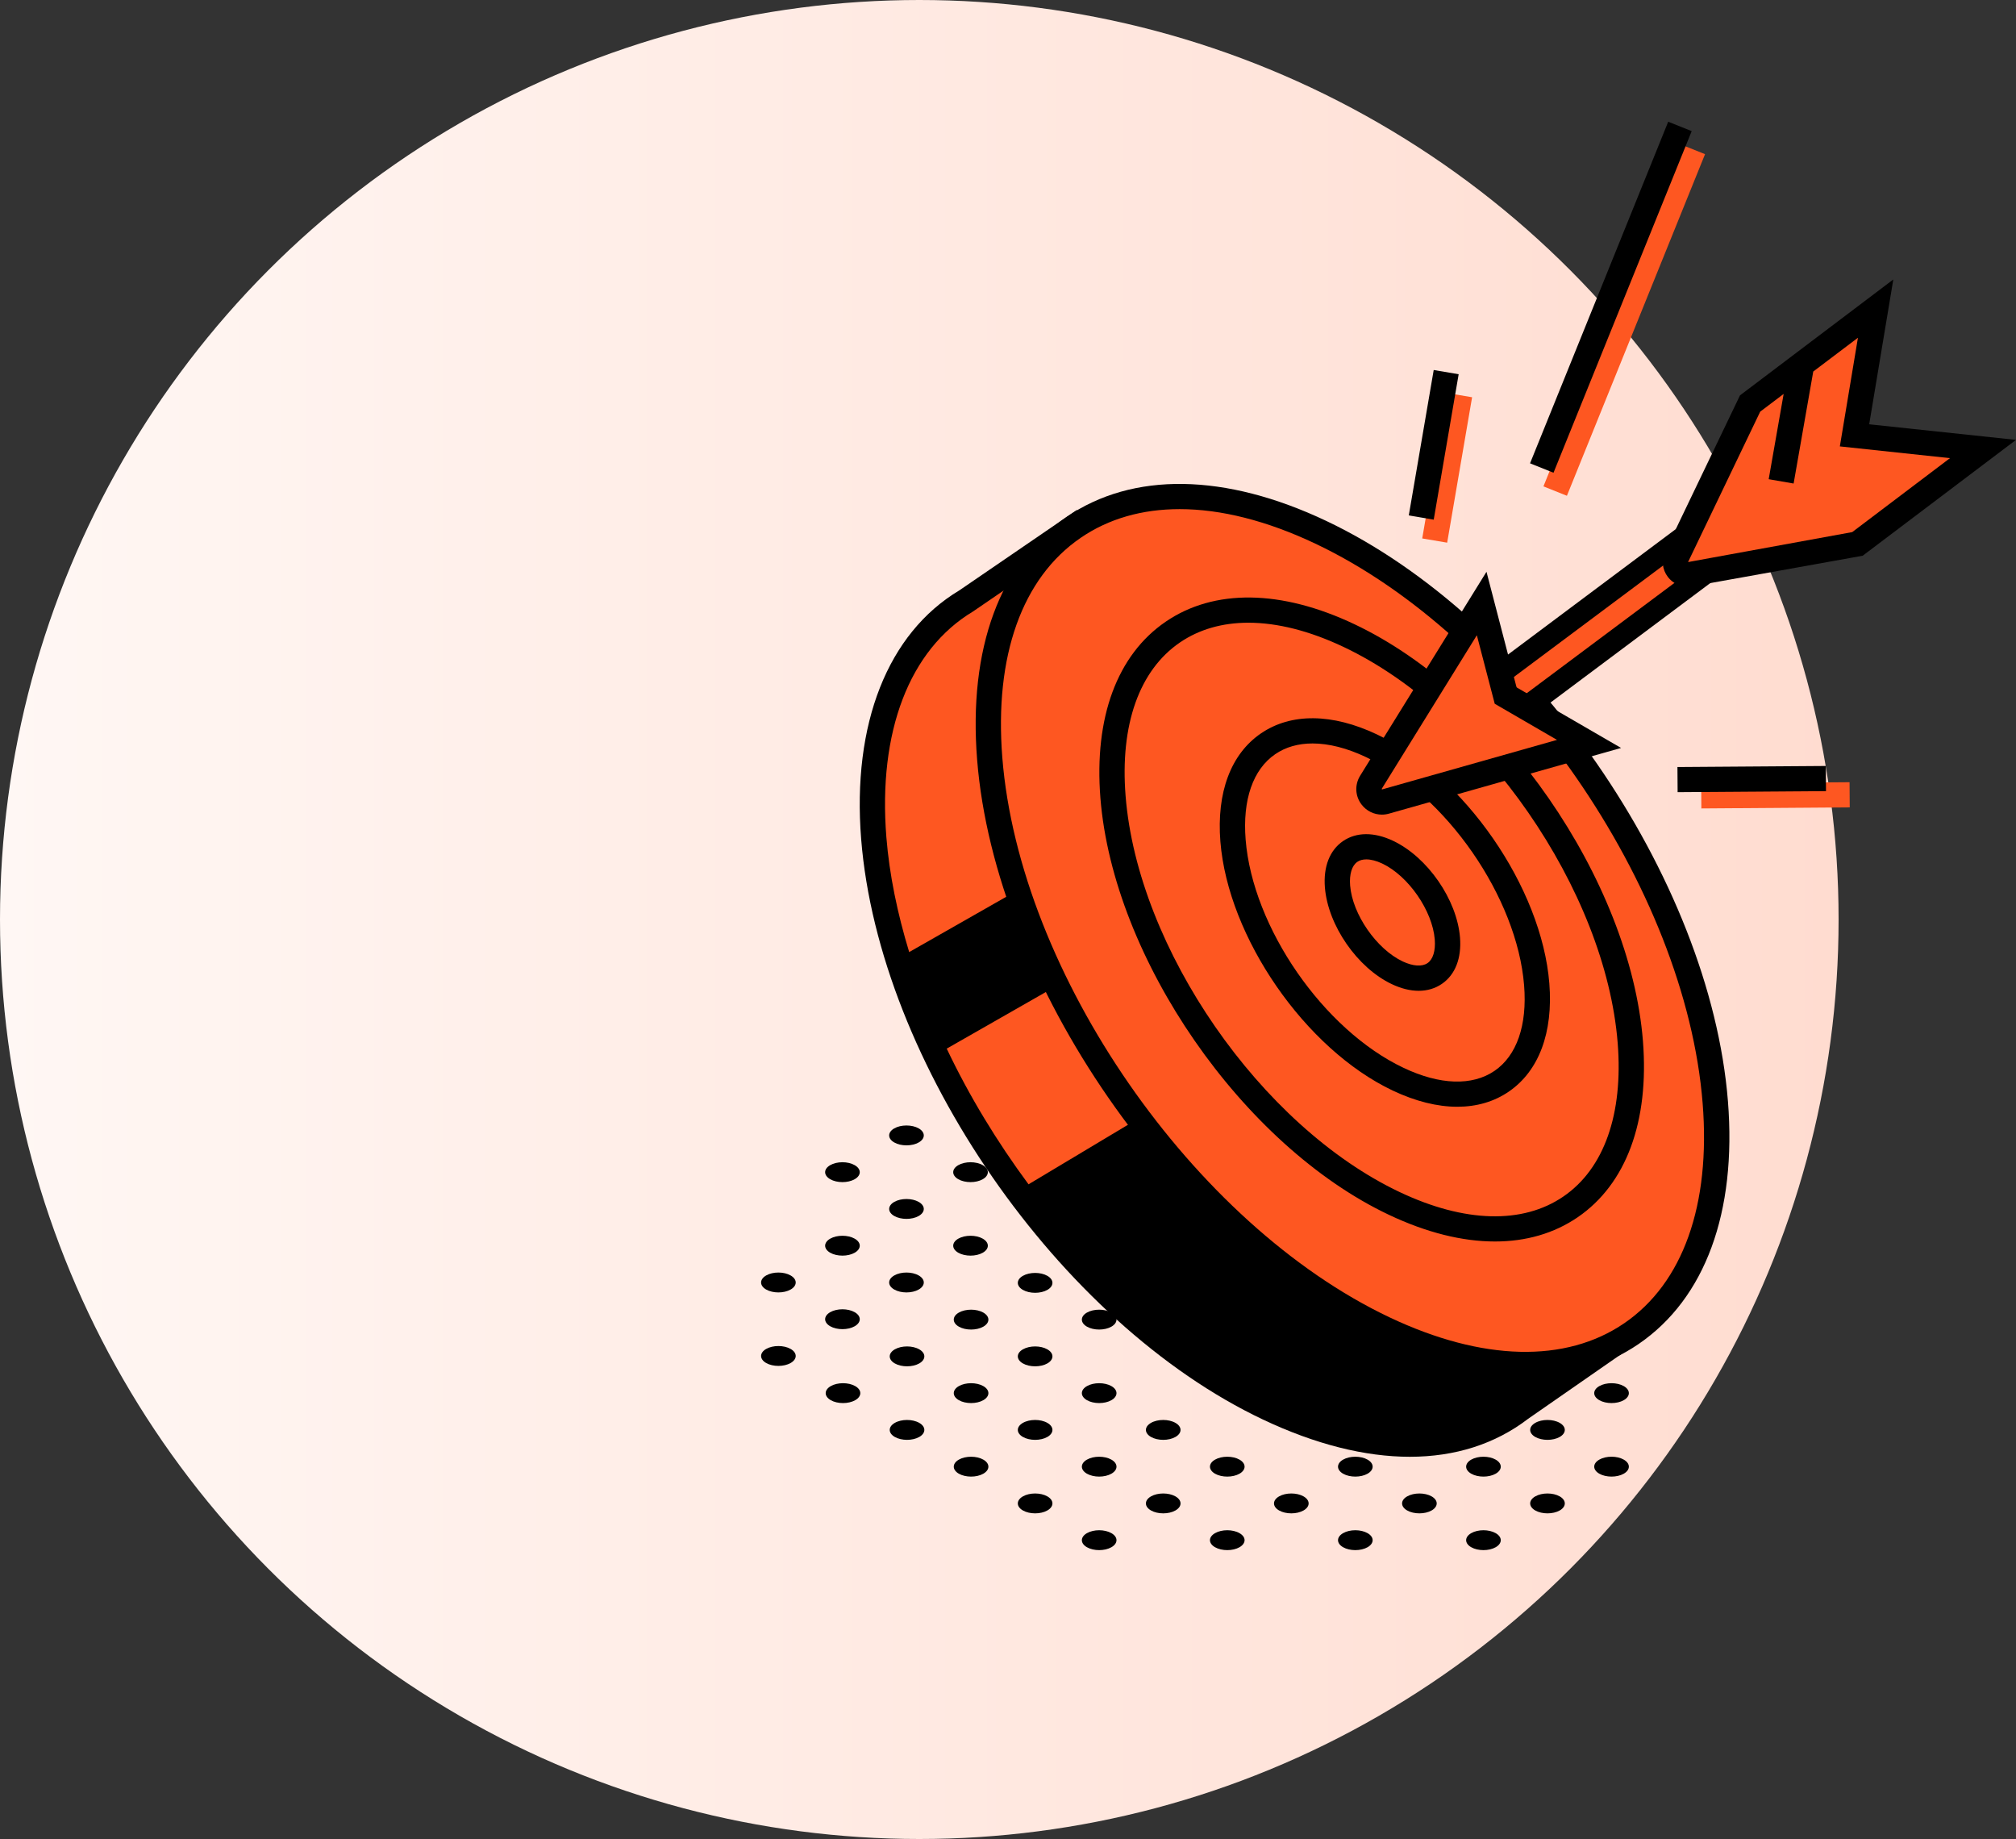 <svg width="500" height="456" viewBox="0 0 500 456" fill="none" xmlns="http://www.w3.org/2000/svg">
<rect x="0" y="0" width="500" height="456" fill="#333333" stroke="none"/>
<circle cx="228" cy="228" r="228" transform="matrix(-1 0 0 1 456 0)" fill="url(#paint0_linear_19_252)"/>
<path d="M377.262 349.194L377.852 348.895L404.912 330.013L395.474 317.445C396.873 310.128 397.369 302.013 396.653 293.006C392.304 238.47 348.496 175.183 298.801 151.655C290.599 147.769 282.792 145.336 275.419 144.02L266.257 130.784L239.517 149.073C223.346 158.76 214.428 179.3 216.7 207.812C221.049 262.348 264.857 325.635 314.552 349.163C340.532 361.457 362.377 360.746 377.262 349.194Z" fill="#FE5721"/>
<path d="M398.806 316.669C400.117 309.115 400.45 301.081 399.785 292.766C395.361 237.32 350.667 172.767 300.156 148.852C292.551 145.247 284.857 142.677 277.276 141.199L267.073 126.453L237.905 146.407C220.17 157.03 211.303 179.51 213.581 208.06C218.005 263.506 262.699 328.065 313.209 351.98C326.225 358.143 338.549 361.224 349.651 361.224C360.858 361.224 370.818 358.08 378.994 351.812L409.361 330.722L398.806 316.669ZM241.3 151.64L265.454 135.123L273.58 146.862L274.867 147.093C282.322 148.422 289.921 150.904 297.458 154.478C346.168 177.539 389.267 239.797 393.528 293.259C393.629 294.525 393.66 295.76 393.71 297.014L308.66 261.591L255.093 293.665C247.249 283.067 240.352 271.714 234.804 260.019L262.065 244.456L252.313 220.803L225.492 236.079C222.567 226.479 220.578 216.892 219.831 207.573C217.748 181.456 225.517 161.109 241.3 151.64Z" fill="black"/>
<path d="M404.654 330.661C436.717 308.729 431.73 246.203 393.516 191.006C355.301 135.808 298.329 108.84 266.266 130.771C234.203 152.703 239.19 215.228 277.405 270.426C315.619 325.624 372.591 352.592 404.654 330.661Z" fill="#FE5721"/>
<path d="M378.336 341.454C367.179 341.454 354.866 338.404 341.971 332.291C291.454 308.376 246.76 243.816 242.342 188.376C240.146 160.844 248.009 139.474 264.482 128.208C280.949 116.937 303.835 117.28 328.924 129.163C379.441 153.078 424.134 217.637 428.558 273.077C430.755 300.61 422.892 321.98 406.425 333.245C398.405 338.728 388.885 341.454 378.336 341.454ZM292.577 126.244C283.283 126.244 274.962 128.608 268.034 133.354C253.487 143.303 246.584 162.665 248.593 187.89C252.854 241.346 295.953 303.604 344.663 326.664C367.637 337.537 388.302 338.054 402.848 328.105C417.395 318.156 424.297 298.795 422.283 273.57C418.022 220.113 374.923 157.856 326.213 134.795C314.189 129.1 302.793 126.244 292.577 126.244Z" fill="black"/>
<path d="M388.859 310.672C411.718 295.036 408.161 250.459 380.916 211.105C353.67 171.752 313.053 152.524 290.195 168.159C267.337 183.794 270.893 228.372 298.139 267.725C325.384 307.079 366.001 326.307 388.859 310.672Z" fill="#FE5721"/>
<path d="M370.769 307.842C362.68 307.842 353.775 305.634 344.456 301.217C308.184 284.045 276.086 237.681 272.917 197.873C271.329 177.912 277.071 162.393 289.088 154.172C301.106 145.951 317.742 146.163 335.928 154.783C372.2 171.955 404.298 218.313 407.474 258.122C409.061 278.082 403.326 293.601 391.308 301.822C385.434 305.839 378.475 307.842 370.769 307.842ZM309.628 154.409C303.183 154.409 297.422 156.043 292.634 159.312C282.543 166.217 277.755 179.734 279.167 197.386C282.179 235.211 312.677 279.267 347.148 295.591C363.232 303.207 377.647 303.594 387.744 296.689C397.835 289.79 402.617 276.267 401.211 258.614C398.199 220.79 367.694 176.733 333.229 160.416C324.77 156.411 316.775 154.409 309.628 154.409Z" fill="black"/>
<path d="M372.454 268.09C385.876 258.909 383.788 232.735 367.791 209.629C351.794 186.522 327.945 175.233 314.523 184.414C301.101 193.595 303.189 219.769 319.186 242.875C335.183 265.982 359.032 277.271 372.454 268.09Z" fill="#FE5721"/>
<path d="M361.431 274.432C356.486 274.432 351.07 273.091 345.416 270.415C323.747 260.155 304.576 232.46 302.674 208.676C301.702 196.481 305.272 186.956 312.728 181.86C320.183 176.758 330.412 176.845 341.519 182.116C363.188 192.37 382.359 220.065 384.261 243.849C385.234 256.05 381.663 265.569 374.214 270.671C370.549 273.185 366.219 274.432 361.431 274.432ZM325.536 184.349C322.009 184.349 318.877 185.228 316.286 187C310.757 190.78 308.146 198.302 308.937 208.189C310.675 229.989 328.253 255.377 348.115 264.789C357.12 269.056 365.121 269.311 370.656 265.538C376.184 261.758 378.795 254.229 378.004 244.348C376.266 222.548 358.689 197.155 338.827 187.748C334.045 185.478 329.533 184.349 325.536 184.349Z" fill="black"/>
<path d="M358.302 244.142C358.961 252.4 353.394 256.205 345.87 252.644C338.346 249.082 331.713 239.501 331.054 231.242C330.395 222.984 335.961 219.179 343.486 222.74C351.01 226.302 357.643 235.883 358.302 244.142Z" fill="#FE5721"/>
<path d="M351.859 245.68C349.769 245.68 347.516 245.131 345.194 244.027C336.641 239.985 329.349 229.456 328.596 220.056C328.188 214.91 329.782 210.824 333.095 208.554C336.402 206.295 340.808 206.264 345.508 208.491C354.061 212.539 361.353 223.075 362.106 232.469C362.514 237.615 360.92 241.694 357.607 243.964C355.938 245.106 353.986 245.68 351.859 245.68ZM338.869 213.095C337.996 213.095 337.243 213.294 336.653 213.7C335.285 214.629 334.633 216.768 334.852 219.569C335.417 226.699 341.391 235.319 347.886 238.394C350.44 239.592 352.681 239.748 354.042 238.818C355.411 237.889 356.063 235.75 355.844 232.949C355.279 225.825 349.305 217.193 342.803 214.117C341.366 213.444 340.017 213.095 338.869 213.095Z" fill="black"/>
<path d="M358.917 97.455L352.734 133.513L358.921 134.561L365.103 98.503L358.917 97.455Z" fill="#FE5721"/>
<path d="M355.583 91.748L349.401 127.806L355.587 128.854L361.77 92.796L355.583 91.748Z" fill="black"/>
<path d="M458.719 193.959L421.92 194.224L421.965 200.462L458.764 200.197L458.719 193.959Z" fill="#FE5721"/>
<path d="M452.832 189.932L416.033 190.193L416.077 196.431L452.876 196.169L452.832 189.932Z" fill="black"/>
<path d="M417.056 35.902L382.797 120.604L388.619 122.931L422.878 38.229L417.056 35.902Z" fill="#FE5721"/>
<path d="M413.744 30.183L379.476 114.885L385.299 117.213L419.567 32.51L413.744 30.183Z" fill="black"/>
<path d="M461.165 113.047L376.403 176.378L370.579 168.762L455.341 105.431L461.165 113.047Z" fill="#FE5721"/>
<path d="M375.802 180.748L366.182 168.155L455.939 101.063L465.559 113.644L375.802 180.748ZM374.911 168.279L377.396 172.833L457.156 113.276L454.677 108.723L374.911 168.279Z" fill="black"/>
<path d="M343.637 198.751L394.104 184.467L373.42 172.479L367.477 149.649L340.01 193.986C338.46 196.475 340.807 199.55 343.637 198.751Z" fill="#FE5721"/>
<path d="M365.565 185.264L359.622 162.434L338.876 195.924C339.604 196.99 341.198 199.436 342.679 199.018L374.909 190.672L365.565 185.264Z" fill="#FE5721"/>
<path d="M342.73 201.996C340.778 201.996 338.915 201.098 337.685 199.489C336.084 197.393 335.953 194.592 337.339 192.347L368.673 141.778L376.134 170.44L402.051 185.46L344.5 201.747C343.91 201.915 343.314 201.996 342.73 201.996ZM366.282 157.516L342.68 195.615L342.78 195.746L386.162 183.464L370.718 174.507L366.282 157.516Z" fill="black"/>
<path d="M465.185 76.533L434.053 100.061L415.829 138.036C414.756 140.269 416.683 142.77 419.13 142.334L460.673 134.88L491.812 111.352L459.952 107.958L465.185 76.533Z" fill="#FE5721"/>
<path d="M458.236 136.203L476.937 122.069L454.986 119.73L459.742 90.793L428.604 114.322L414.189 142.871C414.848 143.451 415.689 143.832 416.687 143.657L458.236 136.203Z" fill="#FE5721"/>
<path d="M463.59 105.207L469.571 69.297L431.548 98.033L412.998 136.688C411.994 138.777 412.245 141.223 413.663 143.069C414.849 144.61 416.663 145.489 418.577 145.489C418.947 145.489 419.317 145.458 419.687 145.389L461.977 137.798L500 109.074L463.59 105.207ZM459.379 131.941L418.664 139.37L436.556 102.075L442.373 97.678L438.664 118.823L444.845 119.896L449.715 92.126L460.797 83.749L456.311 110.689L483.627 113.602L459.379 131.941Z" fill="black"/>
<path d="M370.958 380.163C372.634 381.124 372.634 382.689 370.958 383.65C369.283 384.611 366.559 384.611 364.884 383.65C363.208 382.689 363.208 381.124 364.884 380.163C366.559 379.196 369.276 379.196 370.958 380.163Z" fill="black"/>
<path d="M386.839 371.046C388.515 372.006 388.515 373.572 386.839 374.533C385.164 375.493 382.44 375.493 380.764 374.533C379.089 373.572 379.089 372.006 380.764 371.046C382.44 370.085 385.157 370.085 386.839 371.046Z" fill="black"/>
<path d="M402.724 361.931C404.4 362.892 404.4 364.457 402.724 365.418C401.048 366.379 398.325 366.379 396.649 365.418C394.974 364.457 394.974 362.892 396.649 361.931C398.325 360.964 401.048 360.964 402.724 361.931Z" fill="black"/>
<path d="M339.181 380.163C340.856 381.124 340.856 382.689 339.181 383.65C337.505 384.611 334.782 384.611 333.106 383.65C331.431 382.689 331.431 381.124 333.106 380.163C334.782 379.196 337.505 379.196 339.181 380.163Z" fill="black"/>
<path d="M355.07 371.046C356.745 372.006 356.745 373.572 355.07 374.533C353.394 375.493 350.67 375.493 348.995 374.533C347.319 373.572 347.319 372.006 348.995 371.046C350.677 370.085 353.394 370.085 355.07 371.046Z" fill="black"/>
<path d="M370.958 361.933C372.634 362.893 372.634 364.459 370.958 365.419C369.283 366.38 366.559 366.38 364.884 365.419C363.208 364.459 363.208 362.893 364.884 361.933C366.559 360.972 369.276 360.972 370.958 361.933Z" fill="black"/>
<path d="M386.839 352.819C388.515 353.78 388.515 355.346 386.839 356.306C385.164 357.267 382.44 357.267 380.764 356.306C379.089 355.346 379.089 353.78 380.764 352.819C382.44 351.853 385.157 351.853 386.839 352.819Z" fill="black"/>
<path d="M402.724 343.701C404.4 344.662 404.4 346.228 402.724 347.188C401.048 348.149 398.325 348.149 396.649 347.188C394.974 346.228 394.974 344.662 396.649 343.701C398.325 342.741 401.048 342.741 402.724 343.701Z" fill="black"/>
<path d="M307.42 380.163C309.096 381.124 309.096 382.683 307.42 383.65C305.745 384.611 303.021 384.611 301.346 383.65C299.67 382.689 299.67 381.124 301.346 380.163C303.021 379.196 305.745 379.196 307.42 380.163Z" fill="black"/>
<path d="M323.304 371.046C324.979 372.006 324.979 373.572 323.304 374.533C321.628 375.493 318.905 375.493 317.229 374.533C315.554 373.572 315.554 372.006 317.229 371.046C318.905 370.085 321.628 370.085 323.304 371.046Z" fill="black"/>
<path d="M339.181 361.933C340.856 362.893 340.856 364.459 339.181 365.419C337.505 366.38 334.782 366.38 333.106 365.419C331.431 364.459 331.431 362.893 333.106 361.933C334.782 360.972 337.505 360.972 339.181 361.933Z" fill="black"/>
<path d="M275.651 380.163C277.326 381.124 277.326 382.689 275.651 383.65C273.975 384.611 271.252 384.611 269.576 383.65C267.9 382.689 267.9 381.124 269.576 380.163C271.252 379.196 273.969 379.196 275.651 380.163Z" fill="black"/>
<path d="M291.535 371.046C293.211 372.006 293.211 373.572 291.535 374.533C289.86 375.493 287.136 375.493 285.461 374.533C283.785 373.572 283.785 372.006 285.461 371.046C287.136 370.085 289.854 370.085 291.535 371.046Z" fill="black"/>
<path d="M307.42 361.933C309.096 362.893 309.096 364.459 307.42 365.42C305.745 366.38 303.021 366.38 301.346 365.42C299.67 364.459 299.67 362.893 301.346 361.933C303.021 360.972 305.745 360.972 307.42 361.933Z" fill="black"/>
<path d="M259.766 371.046C261.441 372.006 261.441 373.572 259.766 374.533C258.09 375.493 255.367 375.493 253.691 374.533C252.016 373.572 252.016 372.013 253.691 371.046C255.373 370.085 258.09 370.085 259.766 371.046Z" fill="black"/>
<path d="M275.651 361.933C277.326 362.893 277.326 364.459 275.651 365.419C273.975 366.38 271.252 366.38 269.576 365.419C267.9 364.459 267.9 362.893 269.576 361.933C271.252 360.972 273.969 360.972 275.651 361.933Z" fill="black"/>
<path d="M291.535 352.819C293.211 353.78 293.211 355.346 291.535 356.306C289.86 357.267 287.136 357.267 285.461 356.306C283.785 355.346 283.785 353.78 285.461 352.819C287.136 351.853 289.854 351.853 291.535 352.819Z" fill="black"/>
<path d="M243.881 361.933C245.557 362.893 245.557 364.459 243.881 365.419C242.206 366.38 239.482 366.38 237.806 365.419C236.131 364.459 236.131 362.893 237.806 361.933C239.482 360.972 242.206 360.972 243.881 361.933Z" fill="black"/>
<path d="M259.766 352.819C261.441 353.78 261.441 355.346 259.766 356.306C258.09 357.267 255.367 357.267 253.691 356.306C252.016 355.346 252.016 353.78 253.691 352.819C255.373 351.853 258.09 351.853 259.766 352.819Z" fill="black"/>
<path d="M275.651 343.701C277.326 344.662 277.326 346.228 275.651 347.188C273.975 348.149 271.252 348.149 269.576 347.188C267.9 346.228 267.9 344.662 269.576 343.701C271.252 342.741 273.969 342.741 275.651 343.701Z" fill="black"/>
<path d="M227.996 352.819C229.672 353.78 229.672 355.346 227.996 356.306C226.321 357.267 223.597 357.267 221.922 356.306C220.246 355.346 220.246 353.78 221.922 352.819C223.597 351.853 226.321 351.853 227.996 352.819Z" fill="black"/>
<path d="M243.881 343.701C245.557 344.662 245.557 346.228 243.881 347.188C242.206 348.149 239.482 348.149 237.806 347.188C236.131 346.228 236.131 344.662 237.806 343.701C239.482 342.741 242.206 342.741 243.881 343.701Z" fill="black"/>
<path d="M259.766 334.587C261.441 335.547 261.441 337.113 259.766 338.074C258.09 339.034 255.367 339.034 253.691 338.074C252.016 337.113 252.016 335.547 253.691 334.587C255.373 333.62 258.09 333.62 259.766 334.587Z" fill="black"/>
<path d="M275.651 325.469C277.326 326.43 277.326 327.996 275.651 328.956C273.975 329.917 271.252 329.917 269.576 328.956C267.9 327.996 267.9 326.43 269.576 325.469C271.252 324.509 273.969 324.509 275.651 325.469Z" fill="black"/>
<path d="M212.115 343.701C213.791 344.662 213.791 346.228 212.115 347.188C210.44 348.149 207.716 348.149 206.041 347.188C204.365 346.228 204.365 344.662 206.041 343.701C207.716 342.741 210.44 342.741 212.115 343.701Z" fill="black"/>
<path d="M227.996 334.587C229.672 335.547 229.672 337.113 227.996 338.074C226.321 339.034 223.597 339.034 221.922 338.074C220.246 337.113 220.246 335.547 221.922 334.587C223.597 333.62 226.321 333.62 227.996 334.587Z" fill="black"/>
<path d="M243.881 325.469C245.557 326.43 245.557 327.996 243.881 328.956C242.206 329.917 239.482 329.917 237.806 328.956C236.131 327.996 236.131 326.43 237.806 325.469C239.482 324.509 242.206 324.509 243.881 325.469Z" fill="black"/>
<path d="M259.766 316.356C261.441 317.317 261.441 318.882 259.766 319.843C258.09 320.804 255.367 320.804 253.691 319.843C252.016 318.882 252.016 317.317 253.691 316.356C255.373 315.396 258.09 315.396 259.766 316.356Z" fill="black"/>
<path d="M196.093 334.485C197.768 335.445 197.768 337.011 196.093 337.971C194.417 338.932 191.694 338.932 190.018 337.971C188.343 337.011 188.343 335.445 190.018 334.485C191.694 333.524 194.417 333.524 196.093 334.485Z" fill="black"/>
<path d="M211.978 325.372C213.653 326.333 213.653 327.898 211.978 328.859C210.302 329.819 207.579 329.819 205.903 328.859C204.228 327.898 204.228 326.333 205.903 325.372C207.579 324.411 210.302 324.411 211.978 325.372Z" fill="black"/>
<path d="M227.858 316.264C229.534 317.225 229.534 318.79 227.858 319.751C226.183 320.711 223.459 320.711 221.784 319.751C220.108 318.79 220.108 317.225 221.784 316.264C223.459 315.297 226.183 315.297 227.858 316.264Z" fill="black"/>
<path d="M243.743 307.141C245.419 308.101 245.419 309.667 243.743 310.627C242.068 311.588 239.344 311.588 237.669 310.627C235.993 309.667 235.993 308.101 237.669 307.141C239.35 306.18 242.068 306.18 243.743 307.141Z" fill="black"/>
<path d="M196.093 316.264C197.768 317.225 197.768 318.79 196.093 319.751C194.417 320.711 191.694 320.711 190.018 319.751C188.343 318.79 188.343 317.225 190.018 316.264C191.694 315.297 194.417 315.297 196.093 316.264Z" fill="black"/>
<path d="M211.978 307.141C213.653 308.101 213.653 309.667 211.978 310.627C210.302 311.588 207.579 311.588 205.903 310.627C204.228 309.667 204.228 308.101 205.903 307.141C207.579 306.18 210.302 306.18 211.978 307.141Z" fill="black"/>
<path d="M227.858 298.028C229.534 298.988 229.534 300.554 227.858 301.515C226.183 302.475 223.459 302.475 221.784 301.515C220.108 300.554 220.108 298.995 221.784 298.028C223.459 297.067 226.183 297.067 227.858 298.028Z" fill="black"/>
<path d="M243.743 288.913C245.419 289.874 245.419 291.44 243.743 292.4C242.068 293.361 239.344 293.361 237.669 292.4C235.993 291.44 235.993 289.874 237.669 288.913C239.35 287.947 242.068 287.947 243.743 288.913Z" fill="black"/>
<path d="M211.978 288.913C213.653 289.874 213.653 291.433 211.978 292.4C210.302 293.361 207.579 293.361 205.903 292.4C204.228 291.44 204.228 289.874 205.903 288.913C207.579 287.947 210.302 287.947 211.978 288.913Z" fill="black"/>
<path d="M227.858 279.796C229.534 280.757 229.534 282.322 227.858 283.283C226.183 284.244 223.459 284.244 221.784 283.283C220.108 282.322 220.108 280.757 221.784 279.796C223.459 278.836 226.183 278.836 227.858 279.796Z" fill="black"/>
<defs>
<linearGradient id="paint0_linear_19_252" x1="0" y1="228" x2="456" y2="228" gradientUnits="userSpaceOnUse">
<stop stop-color="#FFDCD0"/>
<stop offset="1" stop-color="#FFF7F4"/>
</linearGradient>
</defs>
</svg>
